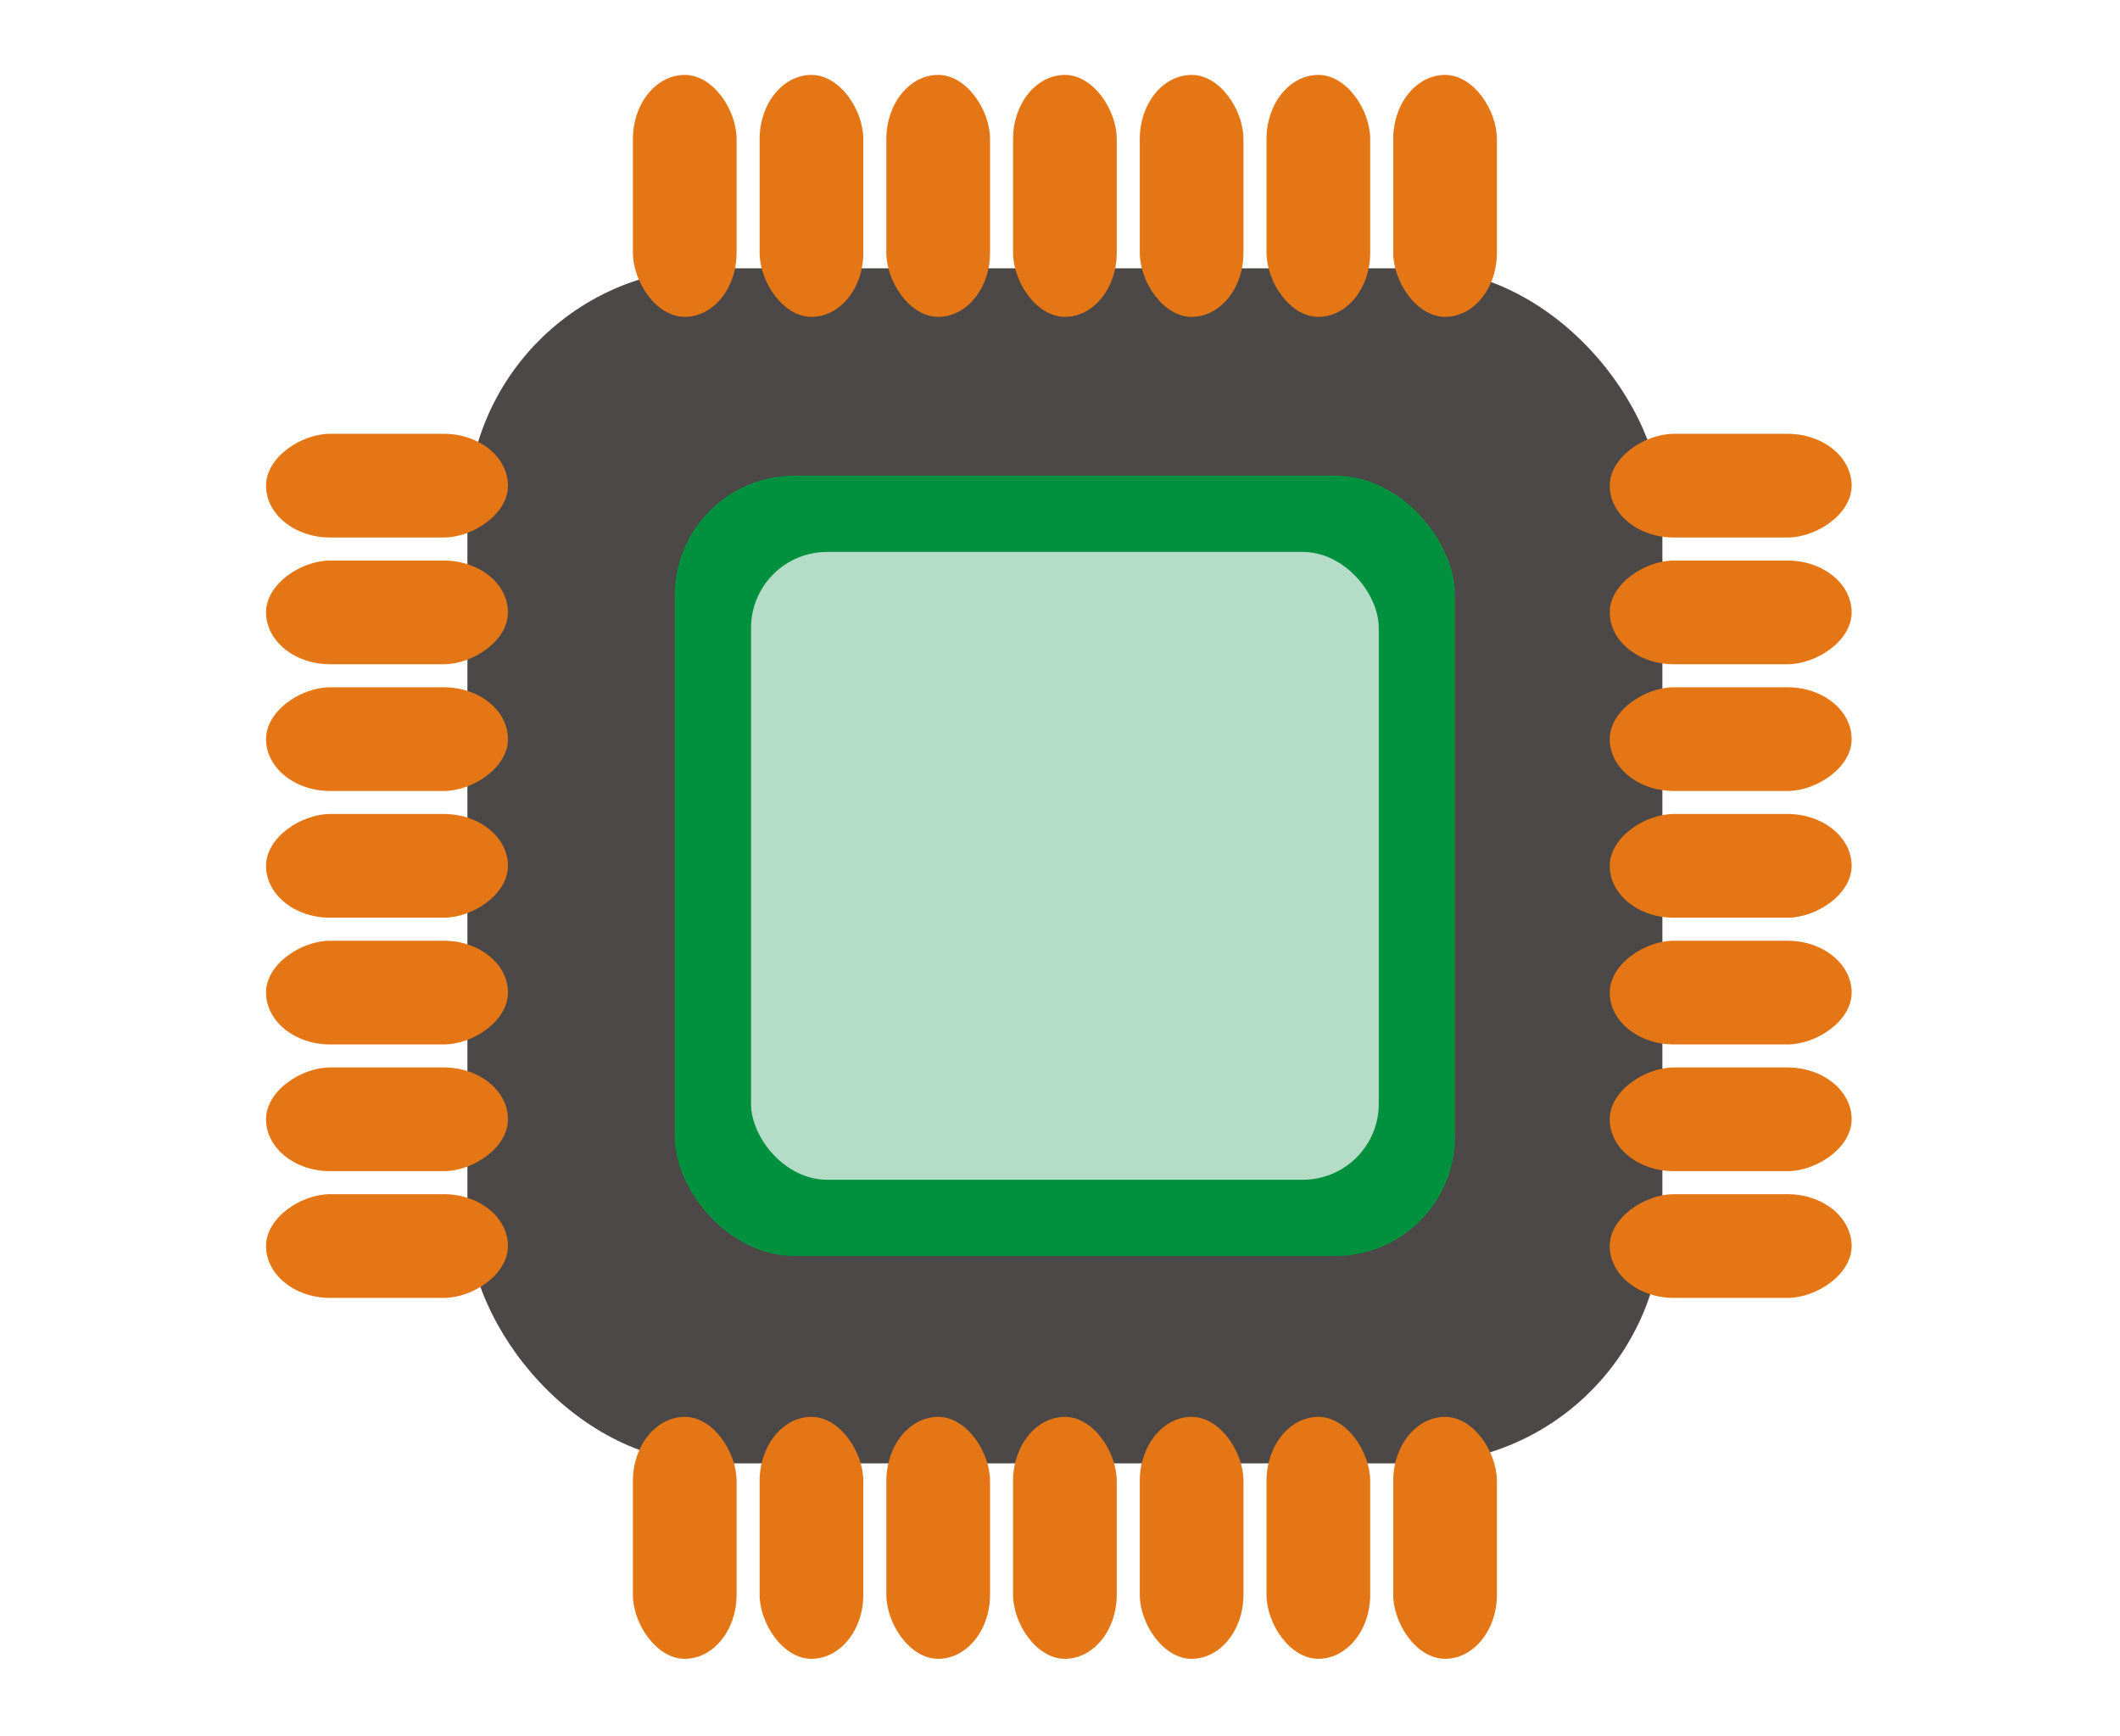 <?xml version="1.0" encoding="UTF-8" standalone="no"?>
<svg
   xmlns:dc="http://purl.org/dc/elements/1.1/"
   xmlns:cc="http://creativecommons.org/ns#"
   xmlns:rdf="http://www.w3.org/1999/02/22-rdf-syntax-ns#"
   xmlns:svg="http://www.w3.org/2000/svg"
   xmlns="http://www.w3.org/2000/svg"
   xmlns:sodipodi="http://sodipodi.sourceforge.net/DTD/sodipodi-0.dtd"
   xmlns:inkscape="http://www.inkscape.org/namespaces/inkscape"
   width="116px"
   height="95px"
   viewBox="0 0 116 95"
   version="1.1"
   id="svg2"
   inkscape:version="0.91 r13725"
   sodipodi:docname="microvm-illustration.svg">
  <sodipodi:namedview
     pagecolor="#ffffff"
     bordercolor="#666666"
     borderopacity="1"
     objecttolerance="10"
     gridtolerance="10"
     guidetolerance="10"
     inkscape:pageopacity="0"
     inkscape:pageshadow="2"
     inkscape:window-width="1196"
     inkscape:window-height="1032"
     id="namedview537"
     showgrid="false"
     inkscape:zoom="3.5132042"
     inkscape:cx="61.641735"
     inkscape:cy="55.664437"
     inkscape:window-x="1005"
     inkscape:window-y="149"
     inkscape:window-maximized="0"
     inkscape:current-layer="svg2" />
  <!-- Generator: Sketch 50.2 (55047) - http://www.bohemiancoding.com/sketch -->
  <title
     id="title4">microbit-illustration</title>
  <desc
     id="desc6">Created with Sketch.</desc>
  <defs
     id="defs8" />
  <g
     id="layer1"
     transform="matrix(0.312,0,0,0.312,-38.971,-61.987)">
    <rect
       style="opacity:1;fill:#4c4847;fill-opacity:1;stroke:none;stroke-width:4;stroke-miterlimit:4;stroke-dasharray:none;stroke-opacity:1"
       id="rect3515"
       width="209.569"
       height="209.569"
       x="206.88"
       y="245.727"
       ry="43.063" />
    <rect
       ry="20.975"
       y="282.092"
       x="243.246"
       height="136.838"
       width="136.838"
       id="rect3517"
       style="opacity:1;fill:#00903e;fill-opacity:1;stroke:none;stroke-width:4;stroke-miterlimit:4;stroke-dasharray:none;stroke-opacity:1" />
    <rect
       style="opacity:1;fill:#b5dcc6;fill-opacity:1;stroke:none;stroke-width:4;stroke-miterlimit:4;stroke-dasharray:none;stroke-opacity:1"
       id="rect3519"
       width="110.093"
       height="110.093"
       x="256.618"
       y="295.465"
       ry="13.337" />
    <g
       id="g3535"
       transform="translate(1.548,10)">
      <rect
         ry="11.231"
         y="201.814"
         x="234.355"
         height="42.426"
         width="18.183"
         id="rect3521"
         style="opacity:1;fill:#e47616;fill-opacity:1;stroke:none;stroke-width:4;stroke-miterlimit:4;stroke-dasharray:none;stroke-opacity:1" />
      <rect
         style="opacity:1;fill:#e47616;fill-opacity:1;stroke:none;stroke-width:4;stroke-miterlimit:4;stroke-dasharray:none;stroke-opacity:1"
         id="rect3523"
         width="18.183"
         height="42.426"
         x="256.579"
         y="201.814"
         ry="11.231" />
      <rect
         ry="11.231"
         y="201.814"
         x="323.249"
         height="42.426"
         width="18.183"
         id="rect3525"
         style="opacity:1;fill:#e47616;fill-opacity:1;stroke:none;stroke-width:4;stroke-miterlimit:4;stroke-dasharray:none;stroke-opacity:1" />
      <rect
         style="opacity:1;fill:#e47616;fill-opacity:1;stroke:none;stroke-width:4;stroke-miterlimit:4;stroke-dasharray:none;stroke-opacity:1"
         id="rect3527"
         width="18.183"
         height="42.426"
         x="301.025"
         y="201.814"
         ry="11.231" />
      <rect
         ry="11.231"
         y="201.814"
         x="367.695"
         height="42.426"
         width="18.183"
         id="rect3529"
         style="opacity:1;fill:#e47616;fill-opacity:1;stroke:none;stroke-width:4;stroke-miterlimit:4;stroke-dasharray:none;stroke-opacity:1" />
      <rect
         style="opacity:1;fill:#e47616;fill-opacity:1;stroke:none;stroke-width:4;stroke-miterlimit:4;stroke-dasharray:none;stroke-opacity:1"
         id="rect3531"
         width="18.183"
         height="42.426"
         x="345.472"
         y="201.814"
         ry="11.231" />
      <rect
         ry="11.231"
         y="201.814"
         x="278.802"
         height="42.426"
         width="18.183"
         id="rect3533"
         style="opacity:1;fill:#e47616;fill-opacity:1;stroke:none;stroke-width:4;stroke-miterlimit:4;stroke-dasharray:none;stroke-opacity:1" />
    </g>
    <g
       transform="translate(1.548,245.325)"
       id="g3544">
      <rect
         style="opacity:1;fill:#e47616;fill-opacity:1;stroke:none;stroke-width:4;stroke-miterlimit:4;stroke-dasharray:none;stroke-opacity:1"
         id="rect3546"
         width="18.183"
         height="42.426"
         x="234.355"
         y="201.814"
         ry="11.231" />
      <rect
         ry="11.231"
         y="201.814"
         x="256.579"
         height="42.426"
         width="18.183"
         id="rect3548"
         style="opacity:1;fill:#e47616;fill-opacity:1;stroke:none;stroke-width:4;stroke-miterlimit:4;stroke-dasharray:none;stroke-opacity:1" />
      <rect
         style="opacity:1;fill:#e47616;fill-opacity:1;stroke:none;stroke-width:4;stroke-miterlimit:4;stroke-dasharray:none;stroke-opacity:1"
         id="rect3550"
         width="18.183"
         height="42.426"
         x="323.249"
         y="201.814"
         ry="11.231" />
      <rect
         ry="11.231"
         y="201.814"
         x="301.025"
         height="42.426"
         width="18.183"
         id="rect3552"
         style="opacity:1;fill:#e47616;fill-opacity:1;stroke:none;stroke-width:4;stroke-miterlimit:4;stroke-dasharray:none;stroke-opacity:1" />
      <rect
         style="opacity:1;fill:#e47616;fill-opacity:1;stroke:none;stroke-width:4;stroke-miterlimit:4;stroke-dasharray:none;stroke-opacity:1"
         id="rect3554"
         width="18.183"
         height="42.426"
         x="367.695"
         y="201.814"
         ry="11.231" />
      <rect
         ry="11.231"
         y="201.814"
         x="345.472"
         height="42.426"
         width="18.183"
         id="rect3556"
         style="opacity:1;fill:#e47616;fill-opacity:1;stroke:none;stroke-width:4;stroke-miterlimit:4;stroke-dasharray:none;stroke-opacity:1" />
      <rect
         style="opacity:1;fill:#e47616;fill-opacity:1;stroke:none;stroke-width:4;stroke-miterlimit:4;stroke-dasharray:none;stroke-opacity:1"
         id="rect3558"
         width="18.183"
         height="42.426"
         x="278.802"
         y="201.814"
         ry="11.231" />
    </g>
    <g
       id="g3560"
       transform="matrix(0,1,-1,0,415.804,40.395)">
      <rect
         ry="11.231"
         y="201.814"
         x="234.355"
         height="42.426"
         width="18.183"
         id="rect3562"
         style="opacity:1;fill:#e47616;fill-opacity:1;stroke:none;stroke-width:4;stroke-miterlimit:4;stroke-dasharray:none;stroke-opacity:1" />
      <rect
         style="opacity:1;fill:#e47616;fill-opacity:1;stroke:none;stroke-width:4;stroke-miterlimit:4;stroke-dasharray:none;stroke-opacity:1"
         id="rect3564"
         width="18.183"
         height="42.426"
         x="256.579"
         y="201.814"
         ry="11.231" />
      <rect
         ry="11.231"
         y="201.814"
         x="323.249"
         height="42.426"
         width="18.183"
         id="rect3566"
         style="opacity:1;fill:#e47616;fill-opacity:1;stroke:none;stroke-width:4;stroke-miterlimit:4;stroke-dasharray:none;stroke-opacity:1" />
      <rect
         style="opacity:1;fill:#e47616;fill-opacity:1;stroke:none;stroke-width:4;stroke-miterlimit:4;stroke-dasharray:none;stroke-opacity:1"
         id="rect3568"
         width="18.183"
         height="42.426"
         x="301.025"
         y="201.814"
         ry="11.231" />
      <rect
         ry="11.231"
         y="201.814"
         x="367.695"
         height="42.426"
         width="18.183"
         id="rect3570"
         style="opacity:1;fill:#e47616;fill-opacity:1;stroke:none;stroke-width:4;stroke-miterlimit:4;stroke-dasharray:none;stroke-opacity:1" />
      <rect
         style="opacity:1;fill:#e47616;fill-opacity:1;stroke:none;stroke-width:4;stroke-miterlimit:4;stroke-dasharray:none;stroke-opacity:1"
         id="rect3572"
         width="18.183"
         height="42.426"
         x="345.472"
         y="201.814"
         ry="11.231" />
      <rect
         ry="11.231"
         y="201.814"
         x="278.802"
         height="42.426"
         width="18.183"
         id="rect3574"
         style="opacity:1;fill:#e47616;fill-opacity:1;stroke:none;stroke-width:4;stroke-miterlimit:4;stroke-dasharray:none;stroke-opacity:1" />
    </g>
    <g
       transform="matrix(0,1,-1,0,651.453,40.395)"
       id="g3576">
      <rect
         style="opacity:1;fill:#e47616;fill-opacity:1;stroke:none;stroke-width:4;stroke-miterlimit:4;stroke-dasharray:none;stroke-opacity:1"
         id="rect3578"
         width="18.183"
         height="42.426"
         x="234.355"
         y="201.814"
         ry="11.231" />
      <rect
         ry="11.231"
         y="201.814"
         x="256.579"
         height="42.426"
         width="18.183"
         id="rect3580"
         style="opacity:1;fill:#e47616;fill-opacity:1;stroke:none;stroke-width:4;stroke-miterlimit:4;stroke-dasharray:none;stroke-opacity:1" />
      <rect
         style="opacity:1;fill:#e47616;fill-opacity:1;stroke:none;stroke-width:4;stroke-miterlimit:4;stroke-dasharray:none;stroke-opacity:1"
         id="rect3582"
         width="18.183"
         height="42.426"
         x="323.249"
         y="201.814"
         ry="11.231" />
      <rect
         ry="11.231"
         y="201.814"
         x="301.025"
         height="42.426"
         width="18.183"
         id="rect3584"
         style="opacity:1;fill:#e47616;fill-opacity:1;stroke:none;stroke-width:4;stroke-miterlimit:4;stroke-dasharray:none;stroke-opacity:1" />
      <rect
         style="opacity:1;fill:#e47616;fill-opacity:1;stroke:none;stroke-width:4;stroke-miterlimit:4;stroke-dasharray:none;stroke-opacity:1"
         id="rect3586"
         width="18.183"
         height="42.426"
         x="367.695"
         y="201.814"
         ry="11.231" />
      <rect
         ry="11.231"
         y="201.814"
         x="345.472"
         height="42.426"
         width="18.183"
         id="rect3588"
         style="opacity:1;fill:#e47616;fill-opacity:1;stroke:none;stroke-width:4;stroke-miterlimit:4;stroke-dasharray:none;stroke-opacity:1" />
      <rect
         style="opacity:1;fill:#e47616;fill-opacity:1;stroke:none;stroke-width:4;stroke-miterlimit:4;stroke-dasharray:none;stroke-opacity:1"
         id="rect3590"
         width="18.183"
         height="42.426"
         x="278.802"
         y="201.814"
         ry="11.231" />
    </g>
  </g>
</svg>
